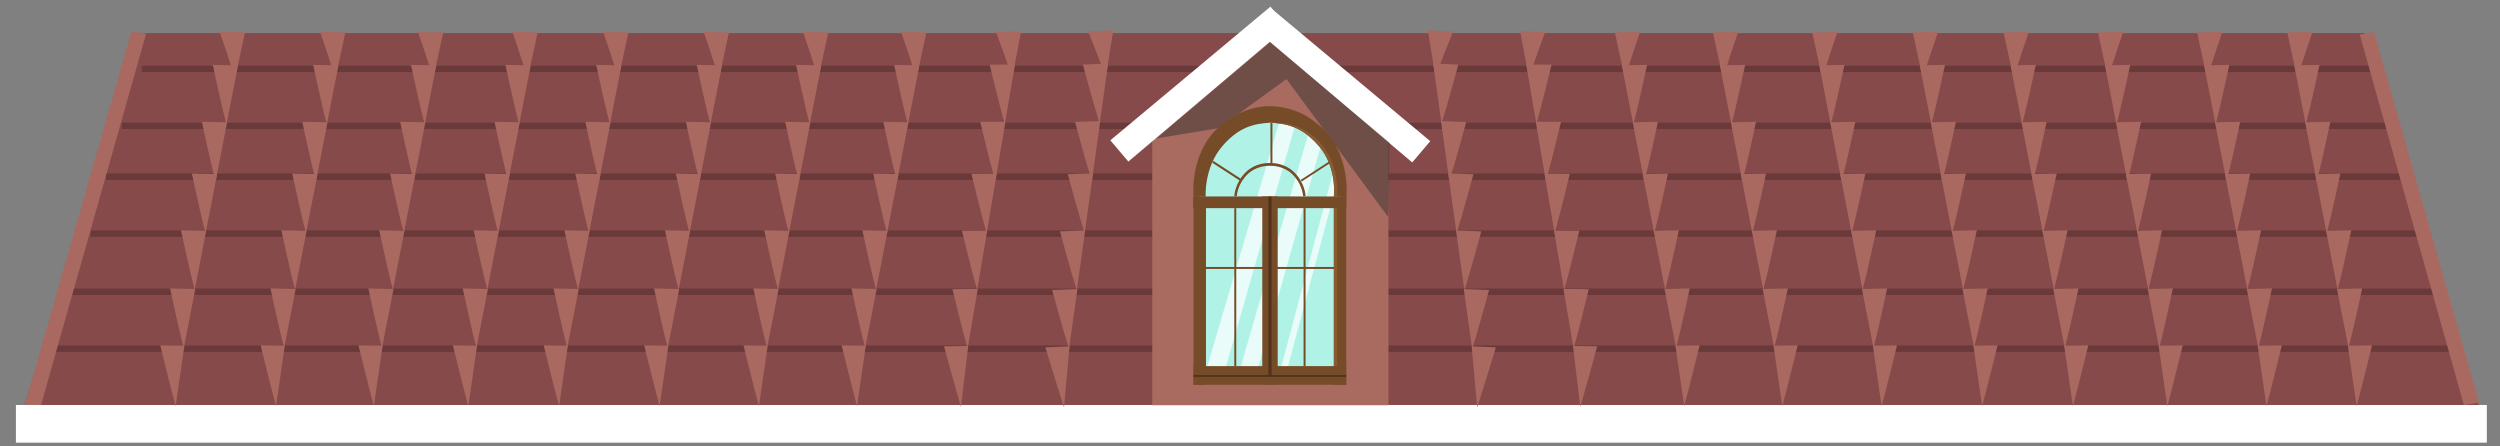 <?xml version="1.0" encoding="UTF-8" standalone="no"?>
<!-- Created with Inkscape (http://www.inkscape.org/) -->

<svg
   width="1400"
   height="250"
   viewBox="0 0 370.417 66.146"
   version="1.1"
   id="svg1"
   inkscape:version="1.4 (86a8ad7, 2024-10-11)"
   sodipodi:docname="house-roof-day.svg"
   xmlns:inkscape="http://www.inkscape.org/namespaces/inkscape"
   xmlns:sodipodi="http://sodipodi.sourceforge.net/DTD/sodipodi-0.dtd"
   xmlns="http://www.w3.org/2000/svg"
   xmlns:svg="http://www.w3.org/2000/svg">
  <rect x="0" y="0" width="370.417" height="66.146" fill="#808080" stroke="none"/>
  <sodipodi:namedview
     id="namedview1"
     pagecolor="#505050"
     bordercolor="#eeeeee"
     borderopacity="1"
     inkscape:showpageshadow="0"
     inkscape:pageopacity="0"
     inkscape:pagecheckerboard="0"
     inkscape:deskcolor="#505050"
     inkscape:document-units="mm"
     inkscape:zoom="0.7071068"
     inkscape:cx="597.50521"
     inkscape:cy="132.22896"
     inkscape:window-width="1920"
     inkscape:window-height="1001"
     inkscape:window-x="-9"
     inkscape:window-y="-9"
     inkscape:window-maximized="1"
     inkscape:current-layer="layer1" />
  <defs
     id="defs1">
    <inkscape:path-effect
       effect="fillet_chamfer"
       id="path-effect301"
       is_visible="true"
       lpeversion="1"
       nodesatellites_param="F,0,0,1,0,0,0,1 @ F,0,0,1,0,0,0,1 @ F,0,0,1,0,0,0,1 @ F,0,0,1,0,0,0,1"
       radius="0"
       unit="px"
       method="auto"
       mode="F"
       chamfer_steps="1"
       flexible="false"
       use_knot_distance="true"
       apply_no_radius="true"
       apply_with_radius="true"
       only_selected="false"
       hide_knots="false" />
    <inkscape:path-effect
       effect="fillet_chamfer"
       id="path-effect299"
       is_visible="true"
       lpeversion="1"
       nodesatellites_param="F,0,0,1,0,0,0,1 @ F,0,0,1,0,0,0,1 @ F,0,0,1,0,0,0,1 @ F,0,0,1,0,0,0,1"
       radius="0"
       unit="px"
       method="auto"
       mode="F"
       chamfer_steps="1"
       flexible="false"
       use_knot_distance="true"
       apply_no_radius="true"
       apply_with_radius="true"
       only_selected="false"
       hide_knots="false" />
  </defs>
  <g
     inkscape:label="Layer 1"
     inkscape:groupmode="layer"
     id="layer1">
    <path
       id="rect74"
       style="fill:#874a4a;fill-opacity:1;stroke-width:7.107"
       d="M 20.76,4.896 H 350.358 L 367.316,60.169 H 3.584 Z"
       sodipodi:nodetypes="ccccc" />
    <rect
       style="fill:#6a3939;fill-opacity:1;stroke-width:9.073"
       id="rect99"
       width="356.597"
       height="0.952"
       x="7.697"
       y="51.186" />
    <rect
       style="fill:#6a3939;fill-opacity:1;stroke-width:9.001"
       id="rect100"
       width="350.972"
       height="0.952"
       x="10.726"
       y="42.752" />
    <rect
       style="fill:#6a3939;fill-opacity:1;stroke-width:8.931"
       id="rect101"
       width="345.563"
       height="0.952"
       x="13.43"
       y="34.138" />
    <rect
       style="fill:#6a3939;fill-opacity:1;stroke-width:8.872"
       id="rect102"
       width="341.02"
       height="0.952"
       x="15.702"
       y="25.703" />
    <rect
       style="fill:#6a3939;fill-opacity:1;stroke-width:8.803"
       id="rect103"
       width="335.72"
       height="0.952"
       x="18.081"
       y="18.166" />
    <rect
       style="fill:#6a3939;fill-opacity:1;stroke-width:8.735"
       id="rect104"
       width="330.527"
       height="0.952"
       x="21.002"
       y="9.732" />
    <path
       id="rect105"
       style="fill:#a96960;fill-opacity:1;stroke-width:9.805"
       d="M 19.485,4.63 21.652,5.006 5.969,60.387 3.675,60.007 Z"
       sodipodi:nodetypes="ccccc" />
    <path
       style="fill:#a96960;fill-opacity:1;stroke-width:10.959"
       d="M 70.591,51.567 C 69.957,49.24 68.561,42.725 68.561,42.725 l 3.743,0.066 z"
       id="path112" />
    <path
       style="fill:#a96960;fill-opacity:1;stroke-width:10.959"
       d="M 72.206,42.953 C 71.572,40.626 70.176,34.111 70.176,34.111 l 3.743,0.066 z"
       id="path113" />
    <path
       style="fill:#a96960;fill-opacity:1;stroke-width:10.959"
       d="m 73.821,34.564 c -0.634,-2.327 -2.03,-8.842 -2.03,-8.842 l 3.743,0.066 z"
       id="path114" />
    <path
       style="fill:#a96960;fill-opacity:1;stroke-width:10.959"
       d="M 69.386,60.196 C 68.751,57.869 67.102,51.163 67.102,51.163 l 3.585,0.035 z"
       id="path115"
       sodipodi:nodetypes="cccc" />
    <path
       style="fill:#a96960;fill-opacity:1;stroke-width:10.959"
       d="m 75.302,26.892 c -0.634,-2.327 -2.03,-8.842 -2.03,-8.842 l 3.743,0.066 z"
       id="path116" />
    <path
       style="fill:#a96960;fill-opacity:1;stroke-width:10.959"
       d="M 76.917,18.457 C 76.283,16.13 74.887,9.615 74.887,9.615 l 3.743,0.066 z"
       id="path117" />
    <path
       style="fill:#a96960;fill-opacity:1;stroke-width:10.959"
       d="M 78.173,11.683 C 77.539,9.356 75.919,4.725 75.919,4.725 l 3.743,0.066 z"
       id="path118"
       sodipodi:nodetypes="cccc" />
    <path
       style="fill:#a96960;fill-opacity:1;stroke-width:10.959"
       d="M 56.602,51.567 C 55.967,49.24 54.572,42.725 54.572,42.725 l 3.743,0.066 z"
       id="path125" />
    <path
       style="fill:#a96960;fill-opacity:1;stroke-width:10.959"
       d="M 58.217,42.953 C 57.582,40.626 56.187,34.111 56.187,34.111 l 3.743,0.066 z"
       id="path126" />
    <path
       style="fill:#a96960;fill-opacity:1;stroke-width:10.959"
       d="m 59.832,34.564 c -0.634,-2.327 -2.03,-8.842 -2.03,-8.842 l 3.743,0.066 z"
       id="path127" />
    <path
       style="fill:#a96960;fill-opacity:1;stroke-width:10.959"
       d="M 55.396,60.196 C 54.762,57.869 53.112,51.163 53.112,51.163 l 3.585,0.035 z"
       id="path128"
       sodipodi:nodetypes="cccc" />
    <path
       style="fill:#a96960;fill-opacity:1;stroke-width:10.959"
       d="m 61.313,26.892 c -0.634,-2.327 -2.03,-8.842 -2.03,-8.842 l 3.743,0.066 z"
       id="path129" />
    <path
       style="fill:#a96960;fill-opacity:1;stroke-width:10.959"
       d="M 62.928,18.457 C 62.293,16.13 60.897,9.615 60.897,9.615 l 3.743,0.066 z"
       id="path130" />
    <path
       style="fill:#a96960;fill-opacity:1;stroke-width:10.959"
       d="M 64.184,11.683 C 63.549,9.356 61.929,4.725 61.929,4.725 l 3.743,0.066 z"
       id="path131"
       sodipodi:nodetypes="cccc" />
    <path
       style="fill:#a96960;fill-opacity:1;stroke-width:10.959"
       d="M 84.042,51.567 C 83.408,49.24 82.012,42.725 82.012,42.725 l 3.743,0.066 z"
       id="path132" />
    <path
       style="fill:#a96960;fill-opacity:1;stroke-width:10.959"
       d="m 85.657,42.953 c -0.634,-2.327 -2.03,-8.842 -2.03,-8.842 l 3.743,0.066 z"
       id="path133" />
    <path
       style="fill:#a96960;fill-opacity:1;stroke-width:10.959"
       d="M 87.272,34.564 C 86.638,32.237 85.242,25.721 85.242,25.721 l 3.743,0.066 z"
       id="path134" />
    <path
       style="fill:#a96960;fill-opacity:1;stroke-width:10.959"
       d="M 82.837,60.196 C 82.202,57.869 80.552,51.163 80.552,51.163 l 3.585,0.035 z"
       id="path135"
       sodipodi:nodetypes="cccc" />
    <path
       style="fill:#a96960;fill-opacity:1;stroke-width:10.959"
       d="m 88.753,26.892 c -0.634,-2.327 -2.03,-8.842 -2.03,-8.842 l 3.743,0.066 z"
       id="path136" />
    <path
       style="fill:#a96960;fill-opacity:1;stroke-width:10.959"
       d="M 90.368,18.457 C 89.733,16.13 88.338,9.615 88.338,9.615 l 3.743,0.066 z"
       id="path137" />
    <path
       style="fill:#a96960;fill-opacity:1;stroke-width:10.959"
       d="M 91.624,11.683 C 90.99,9.356 89.369,4.725 89.369,4.725 l 3.743,0.066 z"
       id="path138"
       sodipodi:nodetypes="cccc" />
    <rect
       style="fill:#ffffff;fill-opacity:1;stroke-width:9.497"
       id="rect139"
       width="366.108"
       height="5.583"
       x="2.357"
       y="60.006" />
    <path
       style="fill:#a96960;fill-opacity:1;stroke-width:10.959"
       d="M 98.937,51.567 C 98.303,49.24 96.907,42.725 96.907,42.725 l 3.743,0.066 z"
       id="path156" />
    <path
       style="fill:#a96960;fill-opacity:1;stroke-width:10.959"
       d="m 100.552,42.953 c -0.634,-2.327 -2.03,-8.842 -2.03,-8.842 l 3.743,0.066 z"
       id="path157" />
    <path
       style="fill:#a96960;fill-opacity:1;stroke-width:10.959"
       d="m 102.167,34.564 c -0.634,-2.327 -2.03,-8.842 -2.03,-8.842 l 3.743,0.066 z"
       id="path158" />
    <path
       style="fill:#a96960;fill-opacity:1;stroke-width:10.959"
       d="M 97.732,60.196 C 97.097,57.869 95.447,51.163 95.447,51.163 l 3.585,0.035 z"
       id="path159"
       sodipodi:nodetypes="cccc" />
    <path
       style="fill:#a96960;fill-opacity:1;stroke-width:10.959"
       d="m 103.648,26.892 c -0.634,-2.327 -2.03,-8.842 -2.03,-8.842 l 3.743,0.066 z"
       id="path160" />
    <path
       style="fill:#a96960;fill-opacity:1;stroke-width:10.959"
       d="m 105.263,18.457 c -0.634,-2.327 -2.03,-8.842 -2.03,-8.842 l 3.743,0.066 z"
       id="path161" />
    <path
       style="fill:#a96960;fill-opacity:1;stroke-width:10.959"
       d="M 106.519,11.683 C 105.885,9.356 104.264,4.725 104.264,4.725 l 3.743,0.066 z"
       id="path162"
       sodipodi:nodetypes="cccc" />
    <path
       style="fill:#a96960;fill-opacity:1;stroke-width:10.959"
       d="m 113.653,51.567 c -0.634,-2.327 -2.03,-8.842 -2.03,-8.842 l 3.743,0.066 z"
       id="path163" />
    <path
       style="fill:#a96960;fill-opacity:1;stroke-width:10.959"
       d="m 115.268,42.953 c -0.634,-2.327 -2.03,-8.842 -2.03,-8.842 l 3.743,0.066 z"
       id="path164" />
    <path
       style="fill:#a96960;fill-opacity:1;stroke-width:10.959"
       d="m 116.883,34.564 c -0.634,-2.327 -2.03,-8.842 -2.03,-8.842 l 3.743,0.066 z"
       id="path165" />
    <path
       style="fill:#a96960;fill-opacity:1;stroke-width:10.959"
       d="m 112.447,60.196 c -0.634,-2.327 -2.284,-9.033 -2.284,-9.033 l 3.585,0.035 z"
       id="path166"
       sodipodi:nodetypes="cccc" />
    <path
       style="fill:#a96960;fill-opacity:1;stroke-width:10.959"
       d="m 118.363,26.892 c -0.634,-2.327 -2.03,-8.842 -2.03,-8.842 l 3.743,0.066 z"
       id="path167" />
    <path
       style="fill:#a96960;fill-opacity:1;stroke-width:10.959"
       d="m 119.978,18.457 c -0.634,-2.327 -2.03,-8.842 -2.03,-8.842 l 3.743,0.066 z"
       id="path168" />
    <path
       style="fill:#a96960;fill-opacity:1;stroke-width:10.959"
       d="M 121.235,11.683 C 120.6,9.356 118.98,4.725 118.98,4.725 l 3.743,0.066 z"
       id="path169"
       sodipodi:nodetypes="cccc" />
    <path
       style="fill:#a96960;fill-opacity:1;stroke-width:10.959"
       d="m 128.189,51.567 c -0.634,-2.327 -2.03,-8.842 -2.03,-8.842 l 3.743,0.066 z"
       id="path170" />
    <path
       style="fill:#a96960;fill-opacity:1;stroke-width:10.959"
       d="m 129.804,42.953 c -0.634,-2.327 -2.03,-8.842 -2.03,-8.842 l 3.743,0.066 z"
       id="path171" />
    <path
       style="fill:#a96960;fill-opacity:1;stroke-width:10.959"
       d="m 131.419,34.564 c -0.634,-2.327 -2.03,-8.842 -2.03,-8.842 l 3.743,0.066 z"
       id="path172" />
    <path
       style="fill:#a96960;fill-opacity:1;stroke-width:10.959"
       d="m 126.983,60.196 c -0.634,-2.327 -2.284,-9.033 -2.284,-9.033 l 3.585,0.035 z"
       id="path173"
       sodipodi:nodetypes="cccc" />
    <path
       style="fill:#a96960;fill-opacity:1;stroke-width:10.959"
       d="m 132.899,26.892 c -0.634,-2.327 -2.03,-8.842 -2.03,-8.842 l 3.743,0.066 z"
       id="path174" />
    <path
       style="fill:#a96960;fill-opacity:1;stroke-width:10.959"
       d="m 134.514,18.457 c -0.634,-2.327 -2.03,-8.842 -2.03,-8.842 l 3.743,0.066 z"
       id="path175" />
    <path
       style="fill:#a96960;fill-opacity:1;stroke-width:10.959"
       d="m 135.771,11.683 c -0.634,-2.327 -2.255,-6.958 -2.255,-6.958 l 3.743,0.066 z"
       id="path176"
       sodipodi:nodetypes="cccc" />
    <path
       style="fill:#a96960;fill-opacity:1;stroke-width:10.959"
       d="m 143.373,51.63 c -0.691,-2.311 -2.246,-8.79 -2.246,-8.79 l 3.744,-0.025 z"
       id="path177" />
    <path
       style="fill:#a96960;fill-opacity:1;stroke-width:10.959"
       d="m 144.777,42.979 c -0.691,-2.311 -2.246,-8.79 -2.246,-8.79 l 3.744,-0.025 z"
       id="path178" />
    <path
       style="fill:#a96960;fill-opacity:1;stroke-width:10.959"
       d="m 146.186,34.552 c -0.691,-2.311 -2.246,-8.79 -2.246,-8.79 l 3.744,-0.025 z"
       id="path179" />
    <path
       style="fill:#a96960;fill-opacity:1;stroke-width:10.959"
       d="m 142.38,60.286 c -0.691,-2.311 -2.505,-8.974 -2.505,-8.974 l 3.585,-0.053 z"
       id="path180"
       sodipodi:nodetypes="cccc" />
    <path
       style="fill:#a96960;fill-opacity:1;stroke-width:10.959"
       d="m 147.478,26.846 c -0.691,-2.311 -2.246,-8.79 -2.246,-8.79 l 3.744,-0.025 z"
       id="path181" />
    <path
       style="fill:#a96960;fill-opacity:1;stroke-width:10.959"
       d="M 148.886,18.375 C 148.194,16.064 146.639,9.585 146.639,9.585 l 3.744,-0.025 z"
       id="path182" />
    <path
       style="fill:#a96960;fill-opacity:1;stroke-width:10.959"
       d="m 149.975,11.572 c -0.691,-2.311 -2.425,-6.901 -2.425,-6.901 l 3.744,-0.025 z"
       id="path183"
       sodipodi:nodetypes="cccc" />
    <path
       style="fill:#a96960;fill-opacity:1;stroke-width:10.959"
       d="m 158.396,51.687 c -0.758,-2.29 -2.5,-8.721 -2.5,-8.721 l 3.742,-0.134 z"
       id="path190" />
    <path
       style="fill:#a96960;fill-opacity:1;stroke-width:10.959"
       d="m 159.548,42.999 c -0.758,-2.29 -2.5,-8.721 -2.5,-8.721 l 3.742,-0.134 z"
       id="path191" />
    <path
       style="fill:#a96960;fill-opacity:1;stroke-width:10.959"
       d="m 160.712,34.535 c -0.758,-2.29 -2.501,-8.721 -2.501,-8.721 l 3.742,-0.134 z"
       id="path192" />
    <path
       style="fill:#a96960;fill-opacity:1;stroke-width:10.959"
       d="m 157.654,60.368 c -0.758,-2.29 -2.764,-8.898 -2.764,-8.898 l 3.582,-0.157 z"
       id="path193"
       sodipodi:nodetypes="cccc" />
    <path
       style="fill:#a96960;fill-opacity:1;stroke-width:10.959"
       d="m 161.78,26.795 c -0.758,-2.29 -2.5,-8.721 -2.5,-8.721 l 3.742,-0.134 z"
       id="path194" />
    <path
       style="fill:#a96960;fill-opacity:1;stroke-width:10.959"
       d="m 162.942,18.287 c -0.758,-2.29 -2.5,-8.721 -2.5,-8.721 l 3.742,-0.134 z"
       id="path195" />
    <path
       style="fill:#a96960;fill-opacity:1;stroke-width:10.959"
       d="M 163.834,11.455 C 163.076,9.165 161.21,4.627 161.21,4.627 l 3.742,-0.134 z"
       id="path196"
       sodipodi:nodetypes="cccc" />
    <path
       style="fill:#a96960;fill-opacity:1;stroke-width:10.959"
       d="m 305.934,51.567 c 0.634,-2.327 2.03,-8.842 2.03,-8.842 l -3.743,0.066 z"
       id="path197" />
    <path
       style="fill:#a96960;fill-opacity:1;stroke-width:10.959"
       d="m 304.319,42.953 c 0.634,-2.327 2.03,-8.842 2.03,-8.842 l -3.743,0.066 z"
       id="path198" />
    <path
       style="fill:#a96960;fill-opacity:1;stroke-width:10.959"
       d="m 302.703,34.564 c 0.634,-2.327 2.03,-8.842 2.03,-8.842 l -3.743,0.066 z"
       id="path199" />
    <path
       style="fill:#a96960;fill-opacity:1;stroke-width:10.959"
       d="m 307.139,60.196 c 0.634,-2.327 2.284,-9.033 2.284,-9.033 l -3.585,0.035 z"
       id="path200"
       sodipodi:nodetypes="cccc" />
    <path
       style="fill:#a96960;fill-opacity:1;stroke-width:10.959"
       d="m 301.223,26.892 c 0.634,-2.327 2.03,-8.842 2.03,-8.842 l -3.743,0.066 z"
       id="path201" />
    <path
       style="fill:#a96960;fill-opacity:1;stroke-width:10.959"
       d="m 299.608,18.457 c 0.634,-2.327 2.03,-8.842 2.03,-8.842 l -3.743,0.066 z"
       id="path202" />
    <path
       style="fill:#a96960;fill-opacity:1;stroke-width:10.959"
       d="m 298.352,11.683 c 0.634,-2.327 2.255,-6.958 2.255,-6.958 l -3.743,0.066 z"
       id="path203"
       sodipodi:nodetypes="cccc" />
    <path
       style="fill:#a96960;fill-opacity:1;stroke-width:10.959"
       d="m 319.923,51.567 c 0.634,-2.327 2.03,-8.842 2.03,-8.842 l -3.743,0.066 z"
       id="path204" />
    <path
       style="fill:#a96960;fill-opacity:1;stroke-width:10.959"
       d="m 318.308,42.953 c 0.634,-2.327 2.03,-8.842 2.03,-8.842 l -3.743,0.066 z"
       id="path205" />
    <path
       style="fill:#a96960;fill-opacity:1;stroke-width:10.959"
       d="m 316.693,34.564 c 0.634,-2.327 2.03,-8.842 2.03,-8.842 l -3.743,0.066 z"
       id="path206" />
    <path
       style="fill:#a96960;fill-opacity:1;stroke-width:10.959"
       d="m 321.128,60.196 c 0.634,-2.327 2.284,-9.033 2.284,-9.033 l -3.585,0.035 z"
       id="path207"
       sodipodi:nodetypes="cccc" />
    <path
       style="fill:#a96960;fill-opacity:1;stroke-width:10.959"
       d="m 315.212,26.892 c 0.634,-2.327 2.03,-8.842 2.03,-8.842 l -3.743,0.066 z"
       id="path208" />
    <path
       style="fill:#a96960;fill-opacity:1;stroke-width:10.959"
       d="m 313.597,18.457 c 0.634,-2.327 2.03,-8.842 2.03,-8.842 l -3.743,0.066 z"
       id="path209" />
    <path
       style="fill:#a96960;fill-opacity:1;stroke-width:10.959"
       d="m 312.341,11.683 c 0.634,-2.327 2.255,-6.958 2.255,-6.958 l -3.743,0.066 z"
       id="path210"
       sodipodi:nodetypes="cccc" />
    <path
       style="fill:#a96960;fill-opacity:1;stroke-width:10.959"
       d="m 292.483,51.567 c 0.634,-2.327 2.03,-8.842 2.03,-8.842 l -3.743,0.066 z"
       id="path211" />
    <path
       style="fill:#a96960;fill-opacity:1;stroke-width:10.959"
       d="m 290.868,42.953 c 0.634,-2.327 2.03,-8.842 2.03,-8.842 l -3.743,0.066 z"
       id="path212" />
    <path
       style="fill:#a96960;fill-opacity:1;stroke-width:10.959"
       d="m 289.253,34.564 c 0.634,-2.327 2.03,-8.842 2.03,-8.842 l -3.743,0.066 z"
       id="path213" />
    <path
       style="fill:#a96960;fill-opacity:1;stroke-width:10.959"
       d="m 293.688,60.196 c 0.634,-2.327 2.284,-9.033 2.284,-9.033 l -3.585,0.035 z"
       id="path214"
       sodipodi:nodetypes="cccc" />
    <path
       style="fill:#a96960;fill-opacity:1;stroke-width:10.959"
       d="m 287.772,26.892 c 0.634,-2.327 2.03,-8.842 2.03,-8.842 l -3.743,0.066 z"
       id="path215" />
    <path
       style="fill:#a96960;fill-opacity:1;stroke-width:10.959"
       d="m 286.157,18.457 c 0.634,-2.327 2.03,-8.842 2.03,-8.842 l -3.743,0.066 z"
       id="path216" />
    <path
       style="fill:#a96960;fill-opacity:1;stroke-width:10.959"
       d="m 284.901,11.683 c 0.634,-2.327 2.255,-6.958 2.255,-6.958 l -3.743,0.066 z"
       id="path217"
       sodipodi:nodetypes="cccc" />
    <path
       style="fill:#a96960;fill-opacity:1;stroke-width:10.959"
       d="m 277.588,51.567 c 0.634,-2.327 2.03,-8.842 2.03,-8.842 l -3.743,0.066 z"
       id="path218" />
    <path
       style="fill:#a96960;fill-opacity:1;stroke-width:10.959"
       d="m 275.973,42.953 c 0.634,-2.327 2.03,-8.842 2.03,-8.842 l -3.743,0.066 z"
       id="path219" />
    <path
       style="fill:#a96960;fill-opacity:1;stroke-width:10.959"
       d="m 274.358,34.564 c 0.634,-2.327 2.03,-8.842 2.03,-8.842 l -3.743,0.066 z"
       id="path220" />
    <path
       style="fill:#a96960;fill-opacity:1;stroke-width:10.959"
       d="m 278.793,60.196 c 0.634,-2.327 2.284,-9.033 2.284,-9.033 l -3.585,0.035 z"
       id="path221"
       sodipodi:nodetypes="cccc" />
    <path
       style="fill:#a96960;fill-opacity:1;stroke-width:10.959"
       d="m 272.877,26.892 c 0.634,-2.327 2.03,-8.842 2.03,-8.842 l -3.743,0.066 z"
       id="path222" />
    <path
       style="fill:#a96960;fill-opacity:1;stroke-width:10.959"
       d="m 271.262,18.457 c 0.634,-2.327 2.03,-8.842 2.03,-8.842 l -3.743,0.066 z"
       id="path223" />
    <path
       style="fill:#a96960;fill-opacity:1;stroke-width:10.959"
       d="m 270.006,11.683 c 0.634,-2.327 2.255,-6.958 2.255,-6.958 l -3.743,0.066 z"
       id="path224"
       sodipodi:nodetypes="cccc" />
    <path
       style="fill:#a96960;fill-opacity:1;stroke-width:10.959"
       d="m 262.872,51.567 c 0.634,-2.327 2.03,-8.842 2.03,-8.842 l -3.743,0.066 z"
       id="path225" />
    <path
       style="fill:#a96960;fill-opacity:1;stroke-width:10.959"
       d="m 261.257,42.953 c 0.634,-2.327 2.03,-8.842 2.03,-8.842 l -3.743,0.066 z"
       id="path226" />
    <path
       style="fill:#a96960;fill-opacity:1;stroke-width:10.959"
       d="m 259.642,34.564 c 0.634,-2.327 2.03,-8.842 2.03,-8.842 l -3.743,0.066 z"
       id="path227" />
    <path
       style="fill:#a96960;fill-opacity:1;stroke-width:10.959"
       d="m 264.078,60.196 c 0.634,-2.327 2.284,-9.033 2.284,-9.033 l -3.585,0.035 z"
       id="path228"
       sodipodi:nodetypes="cccc" />
    <path
       style="fill:#a96960;fill-opacity:1;stroke-width:10.959"
       d="m 258.162,26.892 c 0.634,-2.327 2.03,-8.842 2.03,-8.842 l -3.743,0.066 z"
       id="path229" />
    <path
       style="fill:#a96960;fill-opacity:1;stroke-width:10.959"
       d="m 256.546,18.457 c 0.634,-2.327 2.03,-8.842 2.03,-8.842 l -3.743,0.066 z"
       id="path230" />
    <path
       style="fill:#a96960;fill-opacity:1;stroke-width:10.959"
       d="m 255.29,11.683 c 0.634,-2.327 2.255,-6.958 2.255,-6.958 l -3.743,0.066 z"
       id="path231"
       sodipodi:nodetypes="cccc" />
    <path
       style="fill:#a96960;fill-opacity:1;stroke-width:10.959"
       d="m 248.336,51.567 c 0.634,-2.327 2.03,-8.842 2.03,-8.842 l -3.743,0.066 z"
       id="path232" />
    <path
       style="fill:#a96960;fill-opacity:1;stroke-width:10.959"
       d="m 246.721,42.953 c 0.634,-2.327 2.03,-8.842 2.03,-8.842 l -3.743,0.066 z"
       id="path233" />
    <path
       style="fill:#a96960;fill-opacity:1;stroke-width:10.959"
       d="m 245.106,34.564 c 0.634,-2.327 2.03,-8.842 2.03,-8.842 l -3.743,0.066 z"
       id="path234" />
    <path
       style="fill:#a96960;fill-opacity:1;stroke-width:10.959"
       d="m 249.542,60.196 c 0.634,-2.327 2.284,-9.033 2.284,-9.033 l -3.585,0.035 z"
       id="path235"
       sodipodi:nodetypes="cccc" />
    <path
       style="fill:#a96960;fill-opacity:1;stroke-width:10.959"
       d="m 243.625,26.892 c 0.634,-2.327 2.03,-8.842 2.03,-8.842 l -3.743,0.066 z"
       id="path236" />
    <path
       style="fill:#a96960;fill-opacity:1;stroke-width:10.959"
       d="m 242.01,18.457 c 0.634,-2.327 2.03,-8.842 2.03,-8.842 l -3.743,0.066 z"
       id="path237" />
    <path
       style="fill:#a96960;fill-opacity:1;stroke-width:10.959"
       d="m 240.754,11.683 c 0.634,-2.327 2.255,-6.958 2.255,-6.958 l -3.743,0.066 z"
       id="path238"
       sodipodi:nodetypes="cccc" />
    <path
       style="fill:#a96960;fill-opacity:1;stroke-width:10.959"
       d="m 233.152,51.63 c 0.691,-2.311 2.246,-8.79 2.246,-8.79 l -3.744,-0.025 z"
       id="path239" />
    <path
       style="fill:#a96960;fill-opacity:1;stroke-width:10.959"
       d="m 231.748,42.979 c 0.691,-2.311 2.246,-8.79 2.246,-8.79 l -3.744,-0.025 z"
       id="path240" />
    <path
       style="fill:#a96960;fill-opacity:1;stroke-width:10.959"
       d="m 230.339,34.552 c 0.691,-2.311 2.246,-8.79 2.246,-8.79 l -3.744,-0.025 z"
       id="path241" />
    <path
       style="fill:#a96960;fill-opacity:1;stroke-width:10.959"
       d="m 234.145,60.286 c 0.691,-2.311 2.505,-8.974 2.505,-8.974 l -3.585,-0.053 z"
       id="path242"
       sodipodi:nodetypes="cccc" />
    <path
       style="fill:#a96960;fill-opacity:1;stroke-width:10.959"
       d="m 229.047,26.846 c 0.691,-2.311 2.246,-8.79 2.246,-8.79 l -3.744,-0.025 z"
       id="path243" />
    <path
       style="fill:#a96960;fill-opacity:1;stroke-width:10.959"
       d="m 227.639,18.375 c 0.691,-2.311 2.246,-8.79 2.246,-8.79 l -3.744,-0.025 z"
       id="path244" />
    <path
       style="fill:#a96960;fill-opacity:1;stroke-width:10.959"
       d="m 226.549,11.572 c 0.691,-2.311 2.425,-6.901 2.425,-6.901 l -3.744,-0.025 z"
       id="path245"
       sodipodi:nodetypes="cccc" />
    <path
       style="fill:#a96960;fill-opacity:1;stroke-width:10.959"
       d="m 218.128,51.687 c 0.758,-2.29 2.5,-8.721 2.5,-8.721 l -3.742,-0.134 z"
       id="path246" />
    <path
       style="fill:#a96960;fill-opacity:1;stroke-width:10.959"
       d="m 216.976,42.999 c 0.758,-2.29 2.5,-8.721 2.5,-8.721 l -3.742,-0.134 z"
       id="path247" />
    <path
       style="fill:#a96960;fill-opacity:1;stroke-width:10.959"
       d="m 215.812,34.535 c 0.758,-2.29 2.5,-8.721 2.5,-8.721 l -3.742,-0.134 z"
       id="path248" />
    <path
       style="fill:#a96960;fill-opacity:1;stroke-width:10.959"
       d="m 218.87,60.368 c 0.758,-2.29 2.764,-8.898 2.764,-8.898 l -3.582,-0.157 z"
       id="path249"
       sodipodi:nodetypes="cccc" />
    <path
       style="fill:#a96960;fill-opacity:1;stroke-width:10.959"
       d="m 214.744,26.795 c 0.758,-2.29 2.5,-8.721 2.5,-8.721 l -3.742,-0.134 z"
       id="path250" />
    <path
       style="fill:#a96960;fill-opacity:1;stroke-width:10.959"
       d="m 213.583,18.287 c 0.758,-2.29 2.501,-8.721 2.501,-8.721 l -3.742,-0.134 z"
       id="path251" />
    <path
       style="fill:#a96960;fill-opacity:1;stroke-width:10.959"
       d="m 212.691,11.455 c 0.758,-2.29 2.624,-6.827 2.624,-6.827 l -3.742,-0.134 z"
       id="path252"
       sodipodi:nodetypes="cccc" />
    <path
       id="path253"
       style="fill:#a96960;fill-opacity:1;stroke-width:9.671"
       d="m 351.764,4.756 -2.127,0.375 15.427,54.879 2.252,-0.378 z"
       sodipodi:nodetypes="ccccc" />
    <path
       style="fill:#a96a60;fill-opacity:1;stroke-width:9.232"
       d="M 168.961,17.644 189.272,3.9 207.959,17.877 Z"
       id="path271"
       sodipodi:nodetypes="cccc" />
    <rect
       style="fill:#a96a60;fill-opacity:1;stroke-width:9.511"
       id="rect154"
       width="34.994"
       height="42.779"
       x="170.729"
       y="17.265" />
    <path
       id="rect271"
       style="fill:#ffffff;fill-opacity:1;stroke-width:10.849"
       d="m 188.243,0.984 2.417,3.083 -23.475,19.872 -2.671,-3.147 z"
       sodipodi:nodetypes="ccccc" />
    <path
       id="path272"
       style="fill:#ffffff;fill-opacity:1;stroke-width:10.849"
       d="m 188.186,1.111 -2.417,3.083 23.475,19.872 2.671,-3.147 z"
       sodipodi:nodetypes="ccccc" />
    <path
       style="fill:#33312e;fill-opacity:0.48;stroke-width:10.705"
       d="m 188.195,6.242 -16.869,14.267 9.242,-1.525 10.05,-7.268 15.074,20.458 0.187,-11.006 z"
       id="path296"
       sodipodi:nodetypes="ccccccc" />
    <path
       style="fill:#a96960;fill-opacity:1;stroke-width:10.959"
       d="m 334.607,51.567 c 0.634,-2.327 2.03,-8.842 2.03,-8.842 l -3.743,0.066 z"
       id="path1" />
    <path
       style="fill:#a96960;fill-opacity:1;stroke-width:10.959"
       d="m 332.992,42.953 c 0.634,-2.327 2.03,-8.842 2.03,-8.842 l -3.743,0.066 z"
       id="path2" />
    <path
       style="fill:#a96960;fill-opacity:1;stroke-width:10.959"
       d="m 331.377,34.564 c 0.634,-2.327 2.03,-8.842 2.03,-8.842 l -3.743,0.066 z"
       id="path3" />
    <path
       style="fill:#a96960;fill-opacity:1;stroke-width:10.959"
       d="m 335.813,60.196 c 0.634,-2.327 2.284,-9.033 2.284,-9.033 l -3.585,0.035 z"
       id="path4"
       sodipodi:nodetypes="cccc" />
    <path
       style="fill:#a96960;fill-opacity:1;stroke-width:10.959"
       d="m 329.897,26.892 c 0.634,-2.327 2.03,-8.842 2.03,-8.842 l -3.743,0.066 z"
       id="path5" />
    <path
       style="fill:#a96960;fill-opacity:1;stroke-width:10.959"
       d="m 328.281,18.457 c 0.634,-2.327 2.03,-8.842 2.03,-8.842 l -3.743,0.066 z"
       id="path6" />
    <path
       style="fill:#a96960;fill-opacity:1;stroke-width:10.959"
       d="m 327.025,11.683 c 0.634,-2.327 2.255,-6.958 2.255,-6.958 l -3.743,0.066 z"
       id="path7"
       sodipodi:nodetypes="cccc" />
    <path
       style="fill:#a96960;fill-opacity:1;stroke-width:10.959"
       d="m 347.969,51.567 c 0.634,-2.327 2.03,-8.842 2.03,-8.842 l -3.743,0.066 z"
       id="path8" />
    <path
       style="fill:#a96960;fill-opacity:1;stroke-width:10.959"
       d="m 346.354,42.953 c 0.634,-2.327 2.03,-8.842 2.03,-8.842 l -3.743,0.066 z"
       id="path9" />
    <path
       style="fill:#a96960;fill-opacity:1;stroke-width:10.959"
       d="m 344.739,34.564 c 0.634,-2.327 2.03,-8.842 2.03,-8.842 l -3.743,0.066 z"
       id="path10" />
    <path
       style="fill:#a96960;fill-opacity:1;stroke-width:10.959"
       d="m 349.174,60.196 c 0.634,-2.327 2.284,-9.033 2.284,-9.033 l -3.585,0.035 z"
       id="path11"
       sodipodi:nodetypes="cccc" />
    <path
       style="fill:#a96960;fill-opacity:1;stroke-width:10.959"
       d="m 343.258,26.892 c 0.634,-2.327 2.03,-8.842 2.03,-8.842 l -3.743,0.066 z"
       id="path12" />
    <path
       style="fill:#a96960;fill-opacity:1;stroke-width:10.959"
       d="m 341.643,18.457 c 0.634,-2.327 2.03,-8.842 2.03,-8.842 l -3.743,0.066 z"
       id="path13" />
    <path
       style="fill:#a96960;fill-opacity:1;stroke-width:10.959"
       d="m 340.387,11.683 c 0.634,-2.327 2.255,-6.958 2.255,-6.958 l -3.743,0.066 z"
       id="path14"
       sodipodi:nodetypes="cccc" />
    <path
       style="fill:#a96960;fill-opacity:1;stroke-width:10.959"
       d="M 42.102,51.567 C 41.468,49.24 40.072,42.725 40.072,42.725 l 3.743,0.066 z"
       id="path15" />
    <path
       style="fill:#a96960;fill-opacity:1;stroke-width:10.959"
       d="m 43.718,42.953 c -0.634,-2.327 -2.03,-8.842 -2.03,-8.842 l 3.743,0.066 z"
       id="path16" />
    <path
       style="fill:#a96960;fill-opacity:1;stroke-width:10.959"
       d="m 45.333,34.564 c -0.634,-2.327 -2.03,-8.842 -2.03,-8.842 l 3.743,0.066 z"
       id="path17" />
    <path
       style="fill:#a96960;fill-opacity:1;stroke-width:10.959"
       d="M 40.897,60.196 C 40.262,57.869 38.613,51.163 38.613,51.163 l 3.585,0.035 z"
       id="path18"
       sodipodi:nodetypes="cccc" />
    <path
       style="fill:#a96960;fill-opacity:1;stroke-width:10.959"
       d="m 46.813,26.892 c -0.634,-2.327 -2.03,-8.842 -2.03,-8.842 l 3.743,0.066 z"
       id="path19" />
    <path
       style="fill:#a96960;fill-opacity:1;stroke-width:10.959"
       d="M 48.428,18.457 C 47.794,16.13 46.398,9.615 46.398,9.615 l 3.743,0.066 z"
       id="path20" />
    <path
       style="fill:#a96960;fill-opacity:1;stroke-width:10.959"
       d="M 49.685,11.683 C 49.05,9.356 47.43,4.725 47.43,4.725 l 3.743,0.066 z"
       id="path21"
       sodipodi:nodetypes="cccc" />
    <path
       style="fill:#a96960;fill-opacity:1;stroke-width:10.959"
       d="M 27.229,51.567 C 26.594,49.24 25.199,42.725 25.199,42.725 l 3.743,0.066 z"
       id="path22" />
    <path
       style="fill:#a96960;fill-opacity:1;stroke-width:10.959"
       d="M 28.844,42.953 C 28.21,40.626 26.814,34.111 26.814,34.111 l 3.743,0.066 z"
       id="path23" />
    <path
       style="fill:#a96960;fill-opacity:1;stroke-width:10.959"
       d="m 30.459,34.564 c -0.634,-2.327 -2.03,-8.842 -2.03,-8.842 l 3.743,0.066 z"
       id="path24" />
    <path
       style="fill:#a96960;fill-opacity:1;stroke-width:10.959"
       d="M 26.023,60.196 C 25.389,57.869 23.739,51.163 23.739,51.163 l 3.585,0.035 z"
       id="path25"
       sodipodi:nodetypes="cccc" />
    <path
       style="fill:#a96960;fill-opacity:1;stroke-width:10.959"
       d="m 31.94,26.892 c -0.634,-2.327 -2.03,-8.842 -2.03,-8.842 l 3.743,0.066 z"
       id="path26" />
    <path
       style="fill:#a96960;fill-opacity:1;stroke-width:10.959"
       d="M 33.555,18.457 C 32.92,16.13 31.524,9.615 31.524,9.615 l 3.743,0.066 z"
       id="path27" />
    <path
       style="fill:#a96960;fill-opacity:1;stroke-width:10.959"
       d="M 34.811,11.683 C 34.177,9.356 32.556,4.725 32.556,4.725 l 3.743,0.066 z"
       id="path28"
       sodipodi:nodetypes="cccc" />
  </g>
  <g
     inkscape:groupmode="layer"
     id="g153"
     inkscape:label="window"
     transform="matrix(0.438,0,0,0.438,78.797,-33.243)">
    <path
       style="fill:#b0f2e6;fill-opacity:1;stroke-width:12.294"
       d="m 224.745,202.074 c 0,0 -2.267,-63.887 4.328,-74.191 6.595,-10.304 13.808,-12.983 21.845,-12.571 8.037,0.412 23.082,3.091 22.463,27.822 -0.618,24.73 -0.412,59.971 -0.412,59.971 z"
       id="path139" />
    <path
       id="path279"
       style="fill:#eafcf9;stroke-width:20.616"
       d="m 253.256,115.88 4.86,2.741 -23.559,82.145 -6.219,-0.373 z"
       sodipodi:nodetypes="ccccc" />
    <path
       id="path29"
       style="fill:#eafcf9;stroke-width:19.734"
       d="m 263.337,118.871 4.616,2.645 -22.376,79.25 -5.906,-0.36 z"
       sodipodi:nodetypes="ccccc" />
    <path
       id="path30"
       style="fill:#eafcf9;stroke-width:20.616"
       d="m 271.388,132.954 1.838,1.532 -17.666,66.28 -2.139,-0.373 z"
       sodipodi:nodetypes="ccccc" />
    <rect
       style="display:inline;fill:#764c28;fill-opacity:1;stroke-width:0.139"
       id="rect140"
       width="4.207"
       height="63.656"
       x="223.85"
       y="142.423"
       inkscape:label="ram-left" />
    <rect
       style="display:inline;fill:#764c28;fill-opacity:1;stroke-width:0.139"
       id="rect141"
       width="4.207"
       height="63.656"
       x="271.309"
       y="142.423"
       inkscape:label="ram-right" />
    <rect
       style="display:inline;fill:#764c28;fill-opacity:1;stroke-width:0.155"
       id="rect142"
       width="5.217"
       height="63.656"
       x="247.103"
       y="142.357"
       inkscape:label="ram-middle" />
    <rect
       style="display:inline;fill:#764c28;fill-opacity:1;stroke-width:0.133"
       id="rect143"
       width="51.662"
       height="6.307"
       x="223.835"
       y="199.743"
       inkscape:label="ram-down" />
    <rect
       style="display:inline;fill:#764c28;fill-opacity:1;stroke-width:0.105"
       id="rect144"
       width="51.78"
       height="3.951"
       x="223.73"
       y="142.357"
       inkscape:label="ram-up" />
    <path
       id="path144"
       style="display:inline;fill:#764c28;fill-opacity:1;stroke-width:0.135"
       d="m 249.528,111.801 c -1.854,-0.028 -9.743,0.297 -17.317,7.261 -9.88,9.083 -8.361,23.361 -8.361,23.361 1.843,-0.011 3.686,-0.013 5.528,-0.02 l -1.423,-2.6e-4 c 0,0 -0.626,-9.767 5.633,-17.061 5.543,-6.459 10.636,-7.612 16.243,-7.944 0.02,-0.003 0.032,-0.003 0.092,-0.003 0.035,0.003 0.046,-3.5e-4 0.113,0.003 5.607,0.332 10.7,1.485 16.243,7.944 6.259,7.293 5.029,17.081 5.029,17.081 l -0.555,-0.011 c 1.606,0.004 3.213,0.007 4.819,0.009 0,0 1.519,-14.278 -8.361,-23.361 -2.196,-2.019 -7.896,-7.116 -17.685,-7.261 z m 21.227,30.612 c -13.792,-0.035 -27.584,-0.063 -41.376,-0.011 z"
       sodipodi:nodetypes="sscccscccscccssccc"
       inkscape:label="ark-up-part" />
    <rect
       style="display:inline;fill:#764c28;fill-opacity:1;stroke-width:0.051"
       id="rect145"
       width="0.668"
       height="53.436"
       x="237.632"
       y="146.308"
       inkscape:label="left-ontheglass" />
    <rect
       style="display:inline;fill:#764c28;fill-opacity:1;stroke-width:0.051"
       id="rect146"
       width="0.668"
       height="53.436"
       x="261.072"
       y="146.308"
       inkscape:label="right-ontheglass" />
    <rect
       style="display:inline;fill:#764c28;fill-opacity:1;stroke-width:0.048"
       id="rect147"
       width="0.668"
       height="47.388"
       x="166.208"
       y="-273.546"
       inkscape:label="vertical-ontheglass"
       transform="rotate(90)" />
    <rect
       style="display:inline;fill:#895b33;fill-opacity:1;stroke-width:0.065"
       id="rect148"
       width="1.087"
       height="53.436"
       x="271.318"
       y="146.308"
       inkscape:label="shadow-ram-left-rightside" />
    <rect
       style="display:inline;fill:#51341b;fill-opacity:1;stroke-width:0.069"
       id="rect149"
       width="1.087"
       height="60.392"
       x="249.168"
       y="142.423"
       inkscape:label="shadow-ram-middle" />
    <path
       id="path149"
       style="display:inline;fill:#764c28;fill-opacity:1;stroke-width:0.135"
       d="m 249.531,131.036 c -0.986,-0.015 -4.834,0.103 -7.856,2.966 -3.91,3.703 -4.097,8.345 -4.002,8.279 l 0.806,0.003 c 0.026,-0.845 0.562,-4.522 3.743,-7.535 2.816,-2.667 6.402,-2.778 7.321,-2.764 0.092,0.001 0.12,0.003 0.155,0.005 0.035,-0.001 0.063,-0.003 0.155,-0.005 0.919,-0.014 4.504,0.097 7.321,2.764 3.181,3.012 3.717,6.689 3.743,7.535 l 0.806,-0.003 c 0.095,0.066 -0.091,-4.575 -4.002,-8.279 -3.022,-2.862 -6.87,-2.981 -7.856,-2.966 -0.099,0.001 -0.129,0.003 -0.167,0.005 -0.038,-0.003 -0.067,-0.003 -0.167,-0.005 z"
       inkscape:label="little-ark" />
    <rect
       style="display:inline;fill:#764c28;fill-opacity:1;stroke-width:0.026"
       id="rect150"
       width="0.668"
       height="13.665"
       x="249.865"
       y="117.371"
       inkscape:label="perekladina-up" />
    <rect
       style="display:inline;fill:#764c28;fill-opacity:1;stroke-width:0.02"
       id="rect151"
       width="0.637"
       height="11.368"
       x="256.487"
       y="-159.058"
       inkscape:label="perekladina-right"
       transform="matrix(0.531,0.847,-0.839,0.545,0,0)" />
    <rect
       style="display:inline;fill:#764c28;fill-opacity:1;stroke-width:0.02"
       id="rect152"
       width="0.716"
       height="11.096"
       x="-16.3"
       y="264.472"
       inkscape:label="perekladina-left"
       transform="matrix(-0.531,0.847,0.839,0.545,0,0)"
       ry="0" />
    <path
       id="path152"
       style="display:inline;fill:#895b33;fill-opacity:1;stroke-width:0.135"
       inkscape:label="ark-up-shadow"
       d="m 250.198,117.371 c 0.236,0.028 0.471,0.063 0.706,0.098 5.266,0.408 10.121,1.75 15.375,7.873 6.244,7.275 5.036,17.024 5.03,17.072 0.365,8.2e-4 0.73,10e-4 1.095,0.003 0.828,-11.661 -5.612,-22.374 -16.808,-24.642 -1.567,-0.317 -5.399,-0.403 -5.399,-0.403 z m 21.112,25.043 c -0.185,-4e-4 -0.37,-5.5e-4 -0.555,-0.001 l 0.358,0.007 c 0.057,1.6e-4 0.138,3.4e-4 0.196,4.9e-4 10e-6,-1e-5 5.2e-4,-0.007 5.2e-4,-0.007 z m -0.555,-0.001 c -0.535,-0.001 -1.07,-0.003 -1.605,-0.003 0,4e-5 0,0.003 0,0.003 z m -20.5,-0.034 v 0.029 l 18.005,0.004 c -6.002,-0.015 -12.003,-0.027 -18.005,-0.034 z" />
    <rect
       style="display:inline;fill:#51341b;fill-opacity:1;stroke-width:0.05"
       id="rect153"
       width="0.668"
       height="51.673"
       x="202.732"
       y="-275.51"
       inkscape:label="shadow-dark-down"
       transform="rotate(90)" />
  </g>
</svg>
